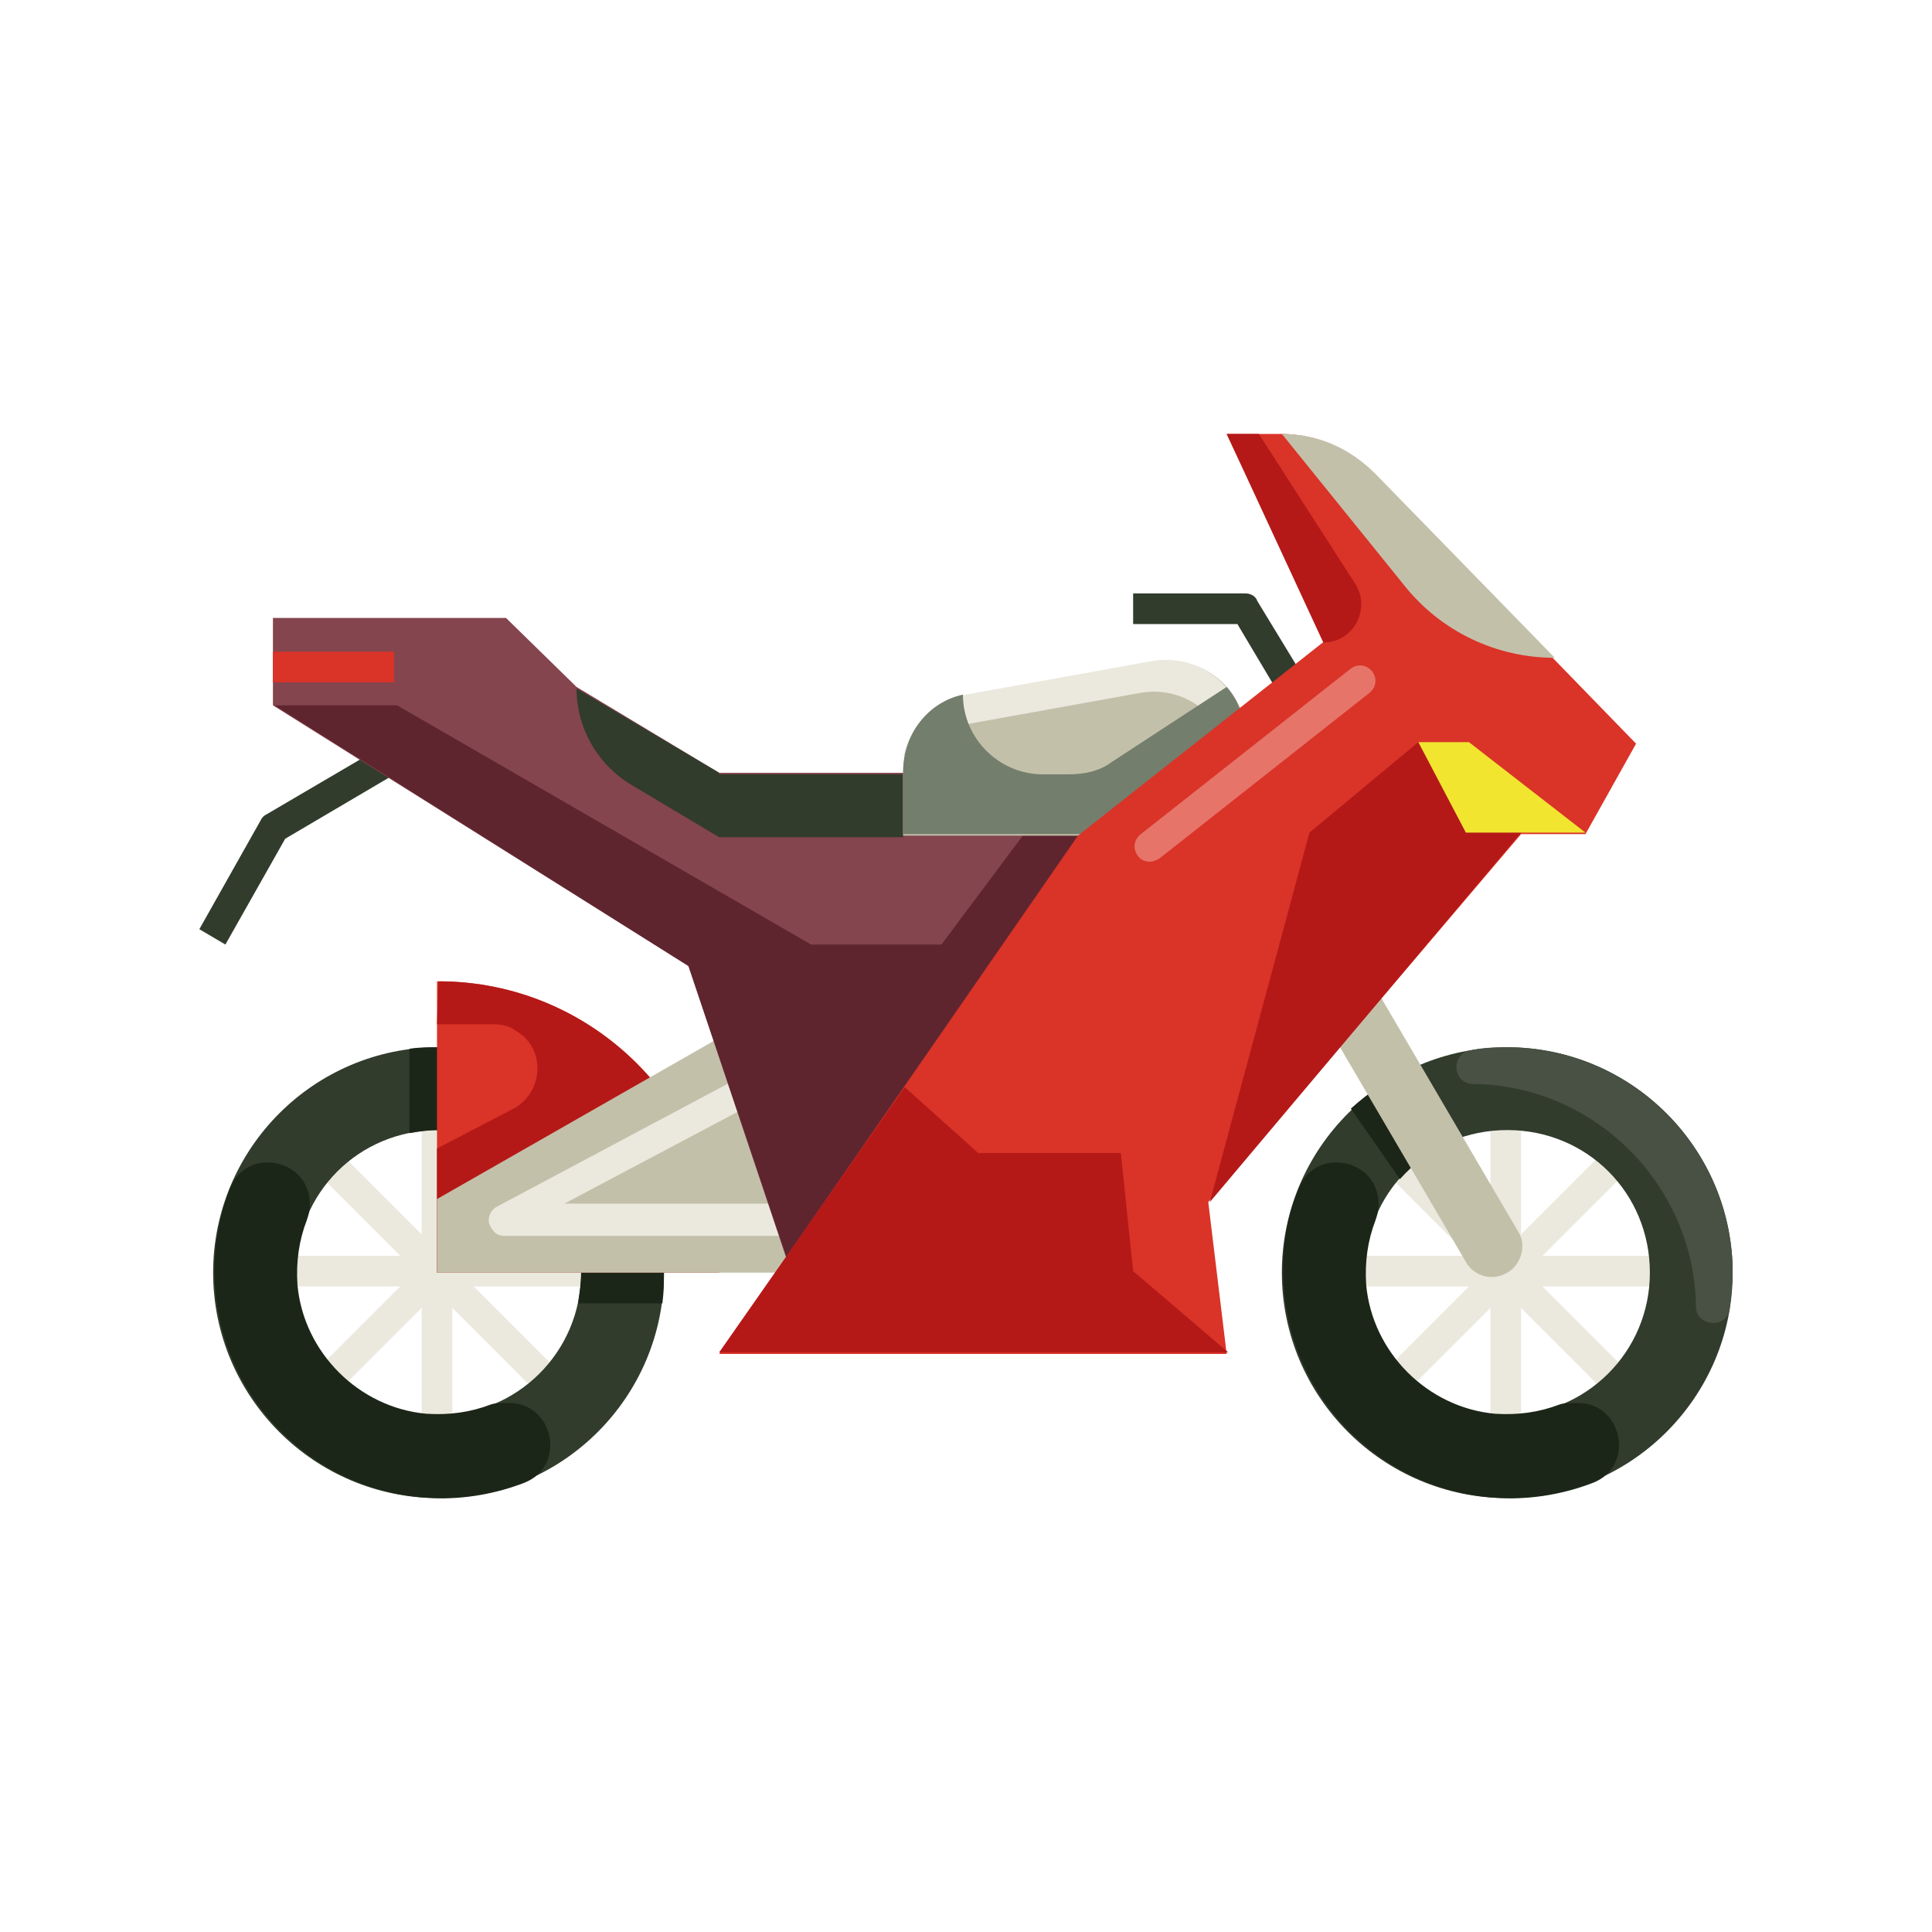 <?xml version="1.0" encoding="utf-8"?>
<!-- Generator: Adobe Illustrator 24.3.0, SVG Export Plug-In . SVG Version: 6.00 Build 0)  -->
<svg version="1.1" id="Layer_1" xmlns="http://www.w3.org/2000/svg" xmlns:xlink="http://www.w3.org/1999/xlink" x="0px" y="0px"
	 viewBox="0 0 126 126" enable-background="new 0 0 126 126" xml:space="preserve">
<g id="XMLID_1_">
	<g id="XMLID_3609_">
		<g id="XMLID_1826_">
			<path id="XMLID_1827_" fill="#EBE9DE" d="M97.2,72.9h2V93h-2V72.9z"/>
		</g>
		<g id="XMLID_1824_">
			<path id="XMLID_1825_" fill="#EBE9DE" d="M91.8,75.1L106,89.3l-1.4,1.4L90.4,76.5L91.8,75.1z"/>
		</g>
		<g id="XMLID_1822_">
			<path id="XMLID_1823_" fill="#EBE9DE" d="M88.1,81.9h20.1v2H88.1V81.9z"/>
		</g>
		<g id="XMLID_1820_">
			<path id="XMLID_1821_" fill="#EBE9DE" d="M104.6,75.1l1.4,1.4L91.8,90.7l-1.4-1.4L104.6,75.1z"/>
		</g>
		<path id="XMLID_1817_" fill="#313C2C" d="M98.3,68.3c-8.1,0-14.7,6.6-14.7,14.7s6.6,14.7,14.7,14.7S113,91.1,113,83
			S106.4,68.3,98.3,68.3z M98.3,92.3c-5.1,0-9.3-4.1-9.3-9.3s4.1-9.3,9.3-9.3s9.3,4.1,9.3,9.3S103.4,92.3,98.3,92.3z"/>
		<path id="XMLID_1816_" fill="#485143" d="M98.6,68.3c-0.9,0-1.8,0-2.7,0.2c-1.3,0.2-1.2,2.2,0.2,2.2h0.2
			c7.8,0.2,14.1,6.6,14.3,14.3v0.2c0,1.3,2,1.5,2.2,0.2c0.1-0.9,0.2-1.8,0.2-2.7C112.8,74.8,106.4,68.5,98.6,68.3z"/>
		<path id="XMLID_1904_" fill="#1C2618" d="M101.7,91.6c-1.3,0.5-2.7,0.7-4.2,0.6c-4.4-0.4-8-4-8.4-8.4c-0.1-1.5,0.1-2.9,0.6-4.2
			c0.1-0.3,0.2-0.6,0.2-0.9c0,0,0,0,0-0.1c0.1-3-4.1-3.9-5.2-1.1c-0.8,1.9-1.1,3.9-1,6c0.3,7.7,6.5,13.9,14.2,14.2
			c2.1,0.1,4.2-0.3,6-1c2.8-1.1,1.9-5.3-1.1-5.2c0,0,0,0-0.1,0C102.3,91.5,102,91.5,101.7,91.6z"/>
		<path id="XMLID_629_" fill="#1C2618" d="M91.3,76.9c0.9-1,2-1.9,3.3-2.4l-2.7-4.8c-1.4,0.7-2.7,1.6-3.8,2.6L91.3,76.9z"/>
		<g id="XMLID_2215_">
			<path id="XMLID_2217_" fill="#313C2C" d="M14.7,61.6l-1.7-1l4-7.1c0.1-0.2,0.2-0.3,0.4-0.4l7.5-4.4l1,1.7l-7.3,4.3L14.7,61.6z"/>
		</g>
		<g id="XMLID_757_">
			<path id="XMLID_760_" fill="#313C2C" d="M83.2,44.9l-2.5-4.2h-6.8v-2h7.3c0.4,0,0.7,0.2,0.8,0.5l2.8,4.6L83.2,44.9z"/>
		</g>
		<g id="XMLID_1911_">
			<path id="XMLID_1912_" fill="#EBE9DE" d="M27.5,72.9h2V93h-2V72.9z"/>
		</g>
		<g id="XMLID_1909_">
			<path id="XMLID_1910_" fill="#EBE9DE" d="M22.1,75.1l14.2,14.2l-1.4,1.4L20.7,76.5L22.1,75.1z"/>
		</g>
		<g id="XMLID_1907_">
			<path id="XMLID_1908_" fill="#EBE9DE" d="M18.4,81.9h20.1v2H18.4V81.9z"/>
		</g>
		<g id="XMLID_1905_">
			<path id="XMLID_1906_" fill="#EBE9DE" d="M34.9,75.1l1.4,1.4L22.1,90.7l-1.4-1.4L34.9,75.1z"/>
		</g>
		<path id="XMLID_1901_" fill="#313C2C" d="M28.6,68.3c-8.1,0-14.7,6.6-14.7,14.7s6.6,14.7,14.7,14.7S43.3,91.1,43.3,83
			S36.7,68.3,28.6,68.3z M28.6,92.3c-5.1,0-9.3-4.1-9.3-9.3s4.1-9.3,9.3-9.3s9.3,4.1,9.3,9.3S33.7,92.3,28.6,92.3z"/>
		<path id="XMLID_1914_" fill="#1C2618" d="M32,91.6c-1.3,0.5-2.7,0.7-4.2,0.6c-4.4-0.4-8-4-8.4-8.4c-0.1-1.5,0.1-2.9,0.6-4.2
			c0.1-0.3,0.2-0.6,0.2-0.9c0,0,0,0,0-0.1c0.1-3-4.1-3.9-5.2-1.1c-0.7,1.8-1.1,3.9-1,6c0.3,7.7,6.5,13.9,14.2,14.2
			c2.1,0.1,4.2-0.3,6-1c2.8-1.1,1.9-5.3-1.1-5.2c0,0,0,0-0.1,0C32.6,91.5,32.3,91.5,32,91.6z"/>
		<path id="XMLID_625_" fill="#1C2618" d="M28.6,68.3c-0.7,0-1.3,0-1.9,0.1v5.5c0.6-0.1,1.2-0.2,1.9-0.2c5.1,0,9.3,4.2,9.3,9.3
			c0,0.7-0.1,1.2-0.2,2h5.5c0.1-0.8,0.1-1.4,0.1-2C43.3,74.9,36.7,68.3,28.6,68.3z"/>
		<path id="XMLID_1625_" fill="#DA3328" d="M46.9,83H28.5V64h0.1c10.1,0,18.3,8.2,18.3,18.3V83z"/>
		<path id="XMLID_590_" fill="#B41918" d="M28.6,64L28.6,64l-0.1,2.8h3.7c0.5,0,1,0.1,1.4,0.4c2,1.1,1.9,4-0.1,5.1l-5,2.6v8.1h18.4
			v-0.7C46.9,72.2,38.7,64,28.6,64z"/>
		<path id="XMLID_1718_" fill="#C3C0AA" d="M55.1,63L28.5,78.2V83h26.5V63z"/>
		<g id="XMLID_525_">
			<path id="XMLID_581_" fill="#EBE9DE" d="M52.6,80.6H32.9c-0.5,0-0.8-0.3-1-0.8c-0.1-0.4,0.1-0.9,0.5-1.1l16.9-9l0.9,1.7
				l-13.4,7.1h15.7V80.6z"/>
		</g>
		<path id="XMLID_1720_" fill="#84454E" d="M46.9,50.4h24.2v32.6H51.6L44.9,63L17.8,46v-5.7H33l4.6,4.5L46.9,50.4z"/>
		<path id="XMLID_523_" fill="#5F252F" d="M17.9,46h8l27,15.6l8.5,0l5.3-7.1h4.4v28.4H51.6L44.9,63L17.9,46z"/>
		<g id="XMLID_1716_">
			<path id="XMLID_1717_" fill="#C3C0AA" d="M95.6,82.3L85.4,64.9l3.4-2L99,80.3c0.6,0.9,0.2,2.2-0.7,2.7
				C97.3,83.6,96.1,83.2,95.6,82.3L95.6,82.3z"/>
		</g>
		<path id="XMLID_2231_" fill="#313C2C" d="M46.9,50.4l-9.3-5.5c0,2.6,1.4,5,3.6,6.3l5.7,3.4h12v-4.1H46.9z"/>
		<path id="XMLID_1719_" fill="#C3C0AA" d="M81.3,54.5H58.9v-4.1c0-2.4,1.8-4.6,4.2-5l12.2-2.2c3.1-0.6,6,1.8,6,5L81.3,54.5
			L81.3,54.5z"/>
		<path id="XMLID_519_" fill="#EBE9DE" d="M75.2,43.1l-12.2,2.2c-2.1,0.4-3.7,2.1-4.1,4.1c0.8-1,1.9-1.8,3.2-2l12.2-2.2
			c3.1-0.6,6,1.8,6,5v4.3h0.8v-6.4C81.2,45,78.4,42.6,75.2,43.1L75.2,43.1z"/>
		<path id="XMLID_592_" fill="#747E6C" d="M81.2,48.2c0-1.3-0.4-2.5-1.2-3.4l-7.5,4.9c-0.8,0.6-1.8,0.8-2.8,0.8H68
			c-2.8,0-5.2-2.3-5.2-5.2c-2.3,0.5-3.9,2.6-3.9,5v4.1h22.3V48.2z"/>
		<g id="XMLID_1713_">
			<path id="XMLID_1994_" fill="#DA3328" d="M17.8,42.5h7.9v2h-7.9V42.5z"/>
		</g>
		<path id="XMLID_1723_" fill="#DA3328" d="M80,28.3h3.5c2.3,0,4.5,0.9,6.1,2.6l17.1,17.6l-3.3,5.9h-4.2L78.8,78.4l1.2,9.9H46.9
			l23.4-33.8l16.1-12.7L80,28.3z"/>
		<path id="XMLID_1714_" fill="#C3C0AA" d="M83.6,28.3l8,9.9c2.4,3,6,4.7,9.8,4.7l-11.7-12C88,29.2,85.9,28.3,83.6,28.3z"/>
		<path id="XMLID_333_" fill="#B41918" d="M86.3,41.9c2,0,3.1-2.2,2.1-3.8l-6.3-9.8H80L86.3,41.9z"/>
		<path id="XMLID_397_" fill="#B41918" d="M92.5,48.4l-7.1,5.9l-6.5,24.1l20.3-24.1L92.5,48.4z"/>
		<path id="XMLID_1715_" fill="#F1E530" d="M95.6,54.3h7.8l-7.6-5.9h-3.3L95.6,54.3z"/>
		<path id="XMLID_758_" fill="#B41918" d="M60.3,82.9h13.6l-0.8-7.7h-9.3v3.3L60.3,82.9z"/>
		<path id="XMLID_2242_" fill="#B41918" d="M63.8,75.2l10.1,7.7l6.2,5.3H46.9L59,70.9L63.8,75.2z"/>
		<g id="XMLID_2190_">
			<path id="XMLID_2250_" fill="#E67469" d="M75,56.2c-0.3,0-0.6-0.1-0.8-0.4c-0.3-0.4-0.3-1,0.2-1.4l13.7-10.8
				c0.4-0.3,1-0.3,1.4,0.2c0.3,0.4,0.3,1-0.2,1.4L75.6,56C75.4,56.1,75.2,56.2,75,56.2z"/>
		</g>
	</g>
</g>
</svg>
